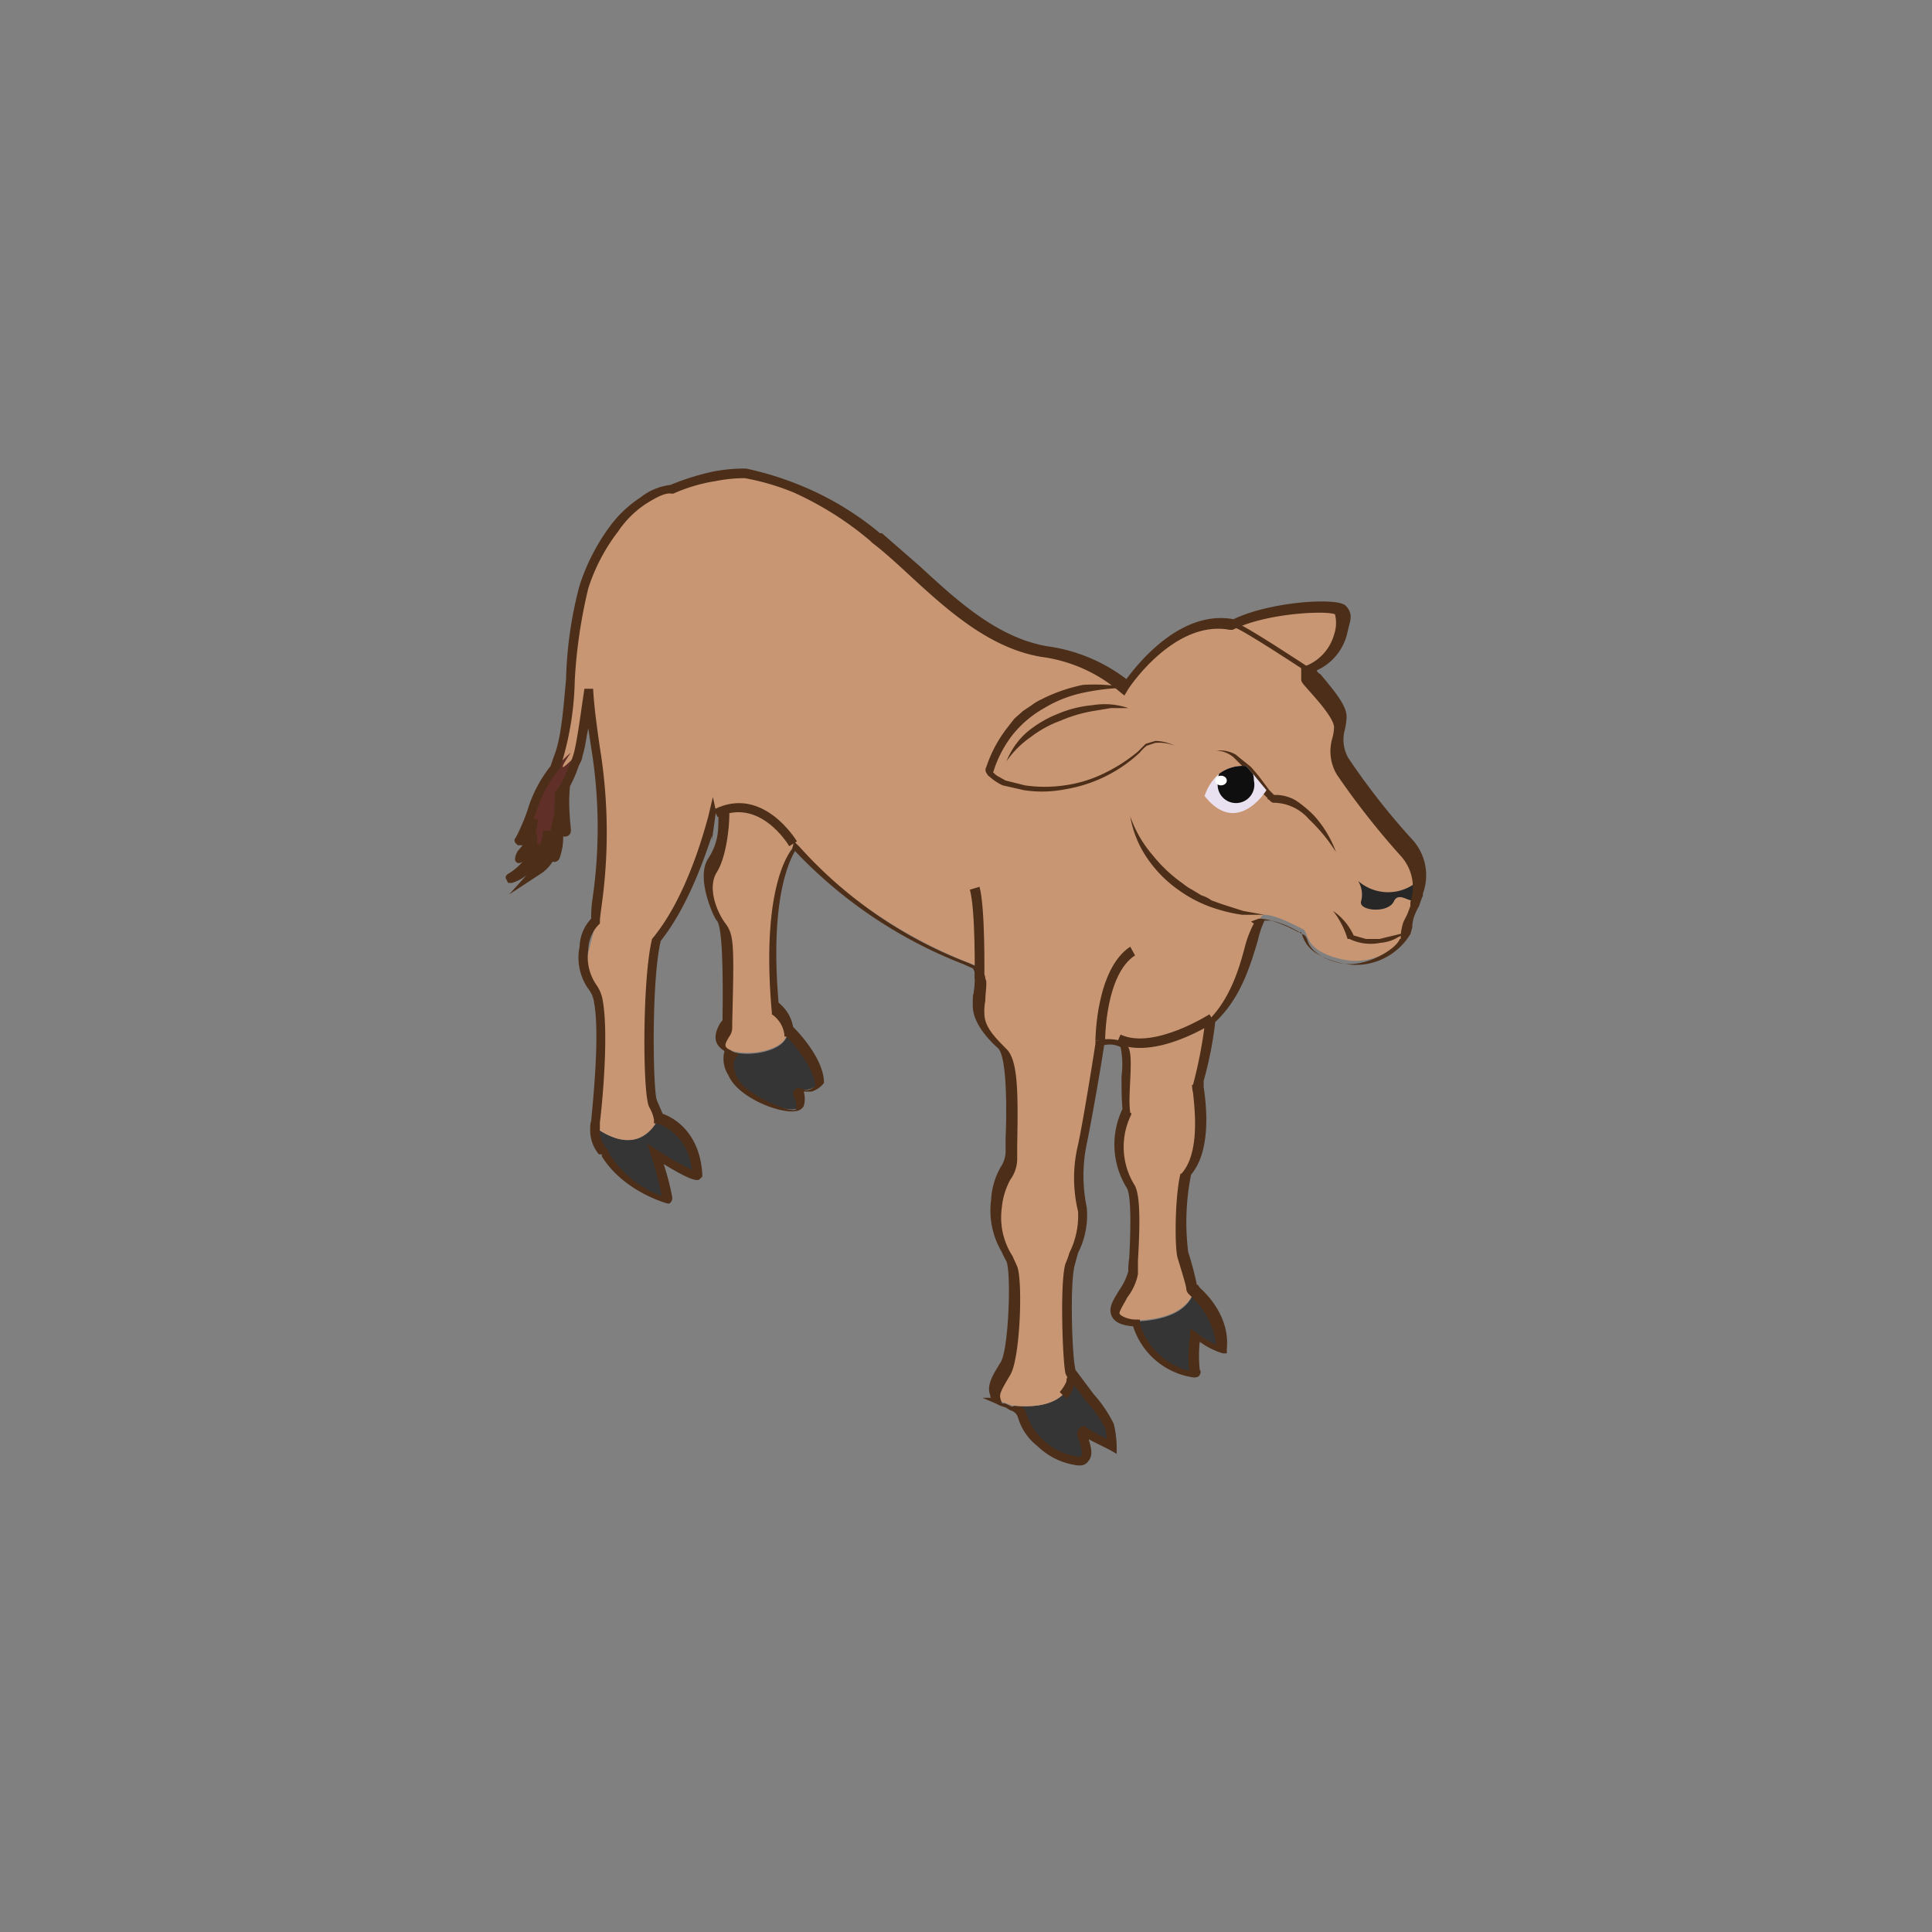 <svg xmlns="http://www.w3.org/2000/svg" viewBox="0 0 200 200"><rect x="0" y="0" width="200" height="200" fill="#808080" stroke="none"/><defs><style>.cls-1{fill:#c99673;}.cls-2{fill:#353535;}.cls-11,.cls-13,.cls-3,.cls-5,.cls-6{fill:none;stroke-miterlimit:10;}.cls-11,.cls-3{stroke:#a52f00;}.cls-3{stroke-width:0.13px;}.cls-4{fill:#602f28;}.cls-5{stroke:#000;stroke-width:0.09px;}.cls-13,.cls-6{stroke:#4c2e19;}.cls-6{stroke-width:0.5px;}.cls-7{fill:#4c2e19;}.cls-8{fill:#e9e1ef;}.cls-9{fill:#0f0f0f;}.cls-10{fill:#fff;}.cls-11{stroke-width:0.13px;}.cls-12{fill:#272727;}.cls-13{stroke-width:0.33px;}</style></defs><g id="Cow_02"><path class="cls-1" d="M75.2,105.9c0,.6-1.5,1.8,0,2.8h.4c1.7.7,5.2.1,5.8-1.4a1.5,1.5,0,0,0,.2-.9,3.8,3.8,0,0,0-1.4-2.5C79,90.7,82.3,87.4,82.3,87.4A3.6,3.6,0,0,0,80,83.5l-5.1-.2s0,4.3-1.2,6.2,0,4.6.9,5.9S75.2,105.3,75.2,105.9Z"/><path class="cls-2" d="M75.9,111.4c.9,2.2,5.2,3.7,6.5,3.4s-.4-2.4.3-2.1a1.9,1.9,0,0,0,2.1-.6c0-2.5-3-5.5-3.2-5.6a1.5,1.5,0,0,1-.2.9c-.6,1.5-4.1,2.1-5.8,1.4C75.6,108.8,74.9,109.6,75.9,111.4Z"/><path class="cls-3" d="M81.6,106.5h0"/><path class="cls-1" d="M63,60.8c-1.8,2.8-1.9,13.4-3.3,17.6a23.4,23.4,0,0,1-3.8,7.1l.5-1.3s-.3-.3.1-1.2.5-2.3,1.3-4.4c1.6-4.1.9-12.4,2.7-17.8a17.2,17.2,0,0,1,3.1-6.1,10.7,10.7,0,0,1,3-2.8c4.9-3.4,5.5,1.3,1.9,3.2-2,1.1-3.4,2.5-5.5,5.7"/><path class="cls-4" d="M59.1,77.9c-3.8,3.3-3.6,5.9-5.3,9-.2.4.9-.3,1.4-1.9-.3,2.6-1.2,3.4-1.2,3.4s.2.2,1-.6a3.8,3.8,0,0,1-.5,1.1c.6-.5.9-.8,1-1.2A5.2,5.2,0,0,1,53,90.8c-1,.5,3.6-.9,3.6-4.5a5,5,0,0,1-.9,3.8,3.3,3.3,0,0,0,1.5-2.5,3.3,3.3,0,0,1,0,1c0,.2.2.2.2.1.8-1.9.1-4,.6-6.5,0,1.3.2,2.6.3,3.8a.1.1,0,1,0,.3,0c-.1-2.2-.7-5.3,1-7.2,0,0-.4,1.2-.4.8s.8-1.4.7-1.5-1.3,1.2-1.6,1.3.8-1.5.8-1.5"/><path class="cls-2" d="M117.6,136.8c1.6,4.9,6.5,5.5,6.2,5.2s0-4,0-4,2.1,1.5,2.8,1.5c.2-3.2-2.2-5.5-2.9-6.2C123.5,134.4,122.6,136.6,117.6,136.8Z"/><path class="cls-1" d="M115.4,135.8c.3.9,1.9.9,2.2.9h0c5-.2,5.9-2.4,6.1-3.5l-.2-.3a19.2,19.2,0,0,0-1-3.4,24.5,24.5,0,0,1,.4-8.3c2.4-2.8,1.2-8.7,1.2-9.6s1.2-6.2,1.2-6.2-5.7,2.7-9.1,2.3l.2.2c.6.6,0,4.6.3,6.8a8,8,0,0,0,.3,7.7c.9,1.2.3,7.7.3,9S115.1,134.9,115.4,135.8Z"/><path class="cls-2" d="M61.6,116.7a4.4,4.4,0,0,0,1,2.7c2.4,4,6.5,5.3,6.5,4.6a46.3,46.3,0,0,0-1.3-4.6s4.3,2.8,4.3,2.2c-.2-4.4-3.2-5.7-3.9-5.9C67.6,117,65.7,119.6,61.6,116.7Z"/><path class="cls-2" d="M104.8,145.5a2,2,0,0,1,1.1,1.1,6.2,6.2,0,0,0,1.8,2.8c1.2,1.2,4,2.5,4.6,1.5s-.9-3.4,0-2.7l2.8,1.5a10.8,10.8,0,0,0-.3-2.2c-.3-1.1-3.1-4-3.8-5.4C111,142.9,110.6,146.1,104.8,145.5Z"/><path class="cls-1" d="M61.9,103.6c.7,3.3,0,10.4-.3,12.4v.7c4.1,2.9,6,.3,6.6-1h-.1a5.7,5.7,0,0,0-.6-1.6c-.6-1.2-.6-12.9.3-17,4-4.9,5.9-12.9,5.9-12.9a6.2,6.2,0,0,1,7.1,1.5,48.6,48.6,0,0,0,20.1,14.2,1,1,0,0,1,.4.7c.3,1-.1,2.5-.1,3.6s1.2,2.8,2.5,4.1.9,8.6.9,10.8-1.2,1.8-1.5,5.2.9,4.7,1.5,6.2.3,9.3-.6,10.9-1.9,3-.3,3.7l1.1.4c5.8.6,6.2-2.6,6.2-3.4h0c-.1-.2-.2-.3-.2-.4s-.6-9.3,0-11.2,1.5-3.7,1.2-5.5a17.2,17.2,0,0,1,0-6.8c.7-2.8,1.9-10.5,1.9-10.5a4.6,4.6,0,0,1,2.3.1c3.4.4,8.2-1.9,9.1-2.3,4.4-4,4.4-10.8,5.6-10.8s3.4,1.2,4,1.5,0,2.2,4,3.1,6.8-2.2,6.8-3.1a4.7,4.7,0,0,1,.4-1.6,7.7,7.7,0,0,1,.6-1.5,1.4,1.4,0,0,1,.2-.6,5.3,5.3,0,0,0-1.2-5.3,94.1,94.1,0,0,1-6.5-8.3c-1.2-1.9-.3-3.1-.3-4.6s-3.4-4.7-3.4-5c3.7-1.2,4.1-5.6,3.4-6.2s-7.4-.3-11.1,1.6c-6.2-1.3-11.1,6.5-11.1,6.5a16.1,16.1,0,0,0-8.4-3.7c-7.2-1.2-12.8-8.3-17.3-11.8a32.2,32.2,0,0,0-8.6-5.2A32.4,32.4,0,0,0,77.1,49l-3.1.3a18.5,18.5,0,0,0-8.3,3.6c-6.3,5-5.1,17.9-4.1,24.4,1.6,9.9,0,16.1,0,18s-1.8,4.9-.3,6.8A2.6,2.6,0,0,1,61.9,103.6Z"/><path class="cls-5" d="M77,48.7h0"/><path class="cls-6" d="M135.5,69.4s-7.1-4.7-7.7-4.7"/><path class="cls-7" d="M116.7,71.2a23,23,0,0,0-4.5.5,12.9,12.9,0,0,0-4.1,1.6,11.2,11.2,0,0,0-3.3,2.8,12,12,0,0,0-2,3.9h.1c0,.1.2.2.3.3l.9.5,2,.5a14.1,14.1,0,0,0,4.1,0,13.3,13.3,0,0,0,4-1.2,16.9,16.9,0,0,0,3.6-2.3h0l.8-.8,1-.3a4.6,4.6,0,0,1,2,.5,4.4,4.4,0,0,0-2-.3l-.9.3a4.6,4.6,0,0,0-.7.7h0a14.8,14.8,0,0,1-7.7,3.8,12.4,12.4,0,0,1-4.3.1l-2.2-.5a5.3,5.3,0,0,1-1-.6l-.5-.4-.2-.3a.6.6,0,0,1,0-.6h0a13.6,13.6,0,0,1,2.2-4.1l.7-.9.9-.8.9-.6a5.3,5.3,0,0,1,1-.6,16.9,16.9,0,0,1,4.3-1.5A17.7,17.7,0,0,1,116.7,71.2Z"/><path class="cls-7" d="M117,84.5a12.3,12.3,0,0,0,2.3,4,15.2,15.2,0,0,0,3.2,3,4.7,4.7,0,0,0,.9.6l1,.6a3.1,3.1,0,0,1,1,.5l1.1.4,2.2.7,2.2.4h-2.3a15.5,15.5,0,0,1-2.3-.5,13.5,13.5,0,0,1-4.2-2,12.9,12.9,0,0,1-3.3-3.3A10.9,10.9,0,0,1,117,84.5Z"/><path class="cls-7" d="M138.3,88.2a18.1,18.1,0,0,0-2.8-3.4,4.9,4.9,0,0,0-3.6-1.7h-.1a.7.7,0,0,1-.4-.3.2.2,0,0,1-.2-.2l-.4-.4a3.5,3.5,0,0,1-.5-.8l-1.2-1.6-1.4-1.4a2.9,2.9,0,0,0-1.8-.7,3.4,3.4,0,0,1,2,.4l1.6,1.3a18.3,18.3,0,0,1,1.3,1.6l.6.8.3.3.2.2h-.1a4.1,4.1,0,0,1,2.4.6,11.9,11.9,0,0,1,1.8,1.5A11.4,11.4,0,0,1,138.3,88.2Z"/><path class="cls-8" d="M124.7,82.4c3.4,4.3,6.4-.6,6.4-.6l-1.4-1.7-.7-.8a4.1,4.1,0,0,0-2.8.8A5.2,5.2,0,0,0,124.7,82.4Z"/><path class="cls-9" d="M126.1,80.8a1.9,1.9,0,1,0,3.7,0,2,2,0,0,0-.1-.7l-.7-.8a4.1,4.1,0,0,0-2.8.8A1.7,1.7,0,0,0,126.1,80.8Z"/><ellipse class="cls-10" cx="126.4" cy="80.8" rx="0.6" ry="0.5"/><path class="cls-7" d="M116.8,73.3H115l-1.8.3a14.6,14.6,0,0,0-3.4,1,11.7,11.7,0,0,0-3.1,1.7,9.9,9.9,0,0,0-2.5,2.5,7.8,7.8,0,0,1,2.1-3,11.8,11.8,0,0,1,3.2-1.9,11.9,11.9,0,0,1,3.6-.9A7.6,7.6,0,0,1,116.8,73.3Z"/><path class="cls-11" d="M116.1,107.8h.1"/><path class="cls-11" d="M125.3,105.5h.2"/><path class="cls-1" d="M73.6,84.4s1.9-9.8-2.7-14.7"/><path class="cls-7" d="M145.7,96.5l-1.3.7a4.2,4.2,0,0,1-1.5.4,5,5,0,0,1-3.2-.4h-.2a8.9,8.9,0,0,0-1.5-2.9,6.2,6.2,0,0,1,2.2,2.7l-.2-.2,1.4.4h1.4Z"/><path class="cls-7" d="M114.4,107.7h-1c0-.3.1-7.4,3.6-9.7l.5.9C114.4,100.9,114.4,107.7,114.4,107.7Z"/><path class="cls-7" d="M125.2,105l.5.8c-.2.2-6.2,4-10.1,2.2l.4-.9C119.4,108.7,125.2,105,125.2,105Z"/><path class="cls-7" d="M101.9,101.3h-1s.1-7.1-.5-9.2l1-.3C102,94,101.9,101,101.9,101.3Z"/><path class="cls-12" d="M147.1,90.9a4.7,4.7,0,0,1-6.5.3,2.7,2.7,0,0,1,.3,2.1c-.3,1,2.8,1.3,3.4,0s2.2.9,2.5-.6"/><path class="cls-7" d="M111.6,151.7a7.2,7.2,0,0,1-4.2-2,5.8,5.8,0,0,1-2-2.9,1.1,1.1,0,0,0-.8-.8h0l-.5-.3-.6-.2-.4-.2-1.4-.6h.9a.4.4,0,0,1-.1-.3c-.4-1,.3-2.1,1.1-3.4s1.1-9,.6-10.4a9.3,9.3,0,0,1-.5-1,8.4,8.4,0,0,1-1.1-5.4,7.6,7.6,0,0,1,1-3.4,3,3,0,0,0,.5-1.8v-1.2c.1-2.3.2-8.4-.8-9.3s-2.6-2.6-2.6-4.4.1-.9.1-1.4a8.1,8.1,0,0,0,.1-1.5v-.5c-.1-.4-.2-.5-.3-.5l-.9-.4A47.8,47.8,0,0,1,82.3,88.1c-.7,1.2-2.6,5.3-1.7,15.7a4.1,4.1,0,0,1,1.5,2.5c.7.7,3.2,3.4,3.2,5.8h0a2.5,2.5,0,0,1-1.3.9h-.8a2.6,2.6,0,0,1,0,1.5,1,1,0,0,1-.7.5c-1.5.4-6.1-1.3-7.1-3.7a3.1,3.1,0,0,1-.4-2.5c-1.5-.9-.8-2.2-.5-2.8l.3-.4v-.5c.1-7.9-.3-9.5-.6-9.8s-2.2-4.4-.9-6.4,1-3.5,1.1-4.8h-.3L73.7,87v-.5c-.9,2.7-2.6,7.5-5.3,10.9-1,4.2-.8,15.6-.4,16.5l.6,1.4c.9.3,3.8,1.7,4.1,6.2v.3l-.3.3c-.2.1-.6.3-3.7-1.6a25.6,25.6,0,0,1,.9,3.5c0,.3-.2.6-.4.6s-4.7-1.3-6.9-4.9v-.2H62a3.9,3.9,0,0,1-.9-2.7,2.5,2.5,0,0,1,.1-.8c.2-2.1.9-9,.3-12.2a2.8,2.8,0,0,0-.5-1.3A5.6,5.6,0,0,1,60,98a4.4,4.4,0,0,1,1.2-2.9,12.8,12.8,0,0,1,.1-1.8,51.3,51.3,0,0,0-.1-15.9l-.3-2c-.2.9-.3,1.8-.5,2.5s-.1.6-.3,1-.2.4-.3.7a14.2,14.2,0,0,1-.8,1.8,18.2,18.2,0,0,0,0,3.3c0,.4.1.9.1,1.3a.6.6,0,0,1-.6.6h-.2a6.2,6.2,0,0,1-.4,2.3.6.6,0,0,1-.7.3,4,4,0,0,1-1.3,1.3l-3.2,2.1,1.8-2a4.4,4.4,0,0,1-1.5.8h-.4l-.2-.4c-.1-.1-.1-.4.3-.6h0a5.8,5.8,0,0,0,1.4-1.2h0c-.3.2-.5.2-.7,0s0-.8.2-1.1l.5-.6h-.5l-.2-.2a.4.4,0,0,1,0-.6,21.4,21.4,0,0,0,1.2-2.8A13.6,13.6,0,0,1,57,79.3l.3-.9c.8-1.9,1-4.9,1.3-8.1A41.2,41.2,0,0,1,60,60.6a21.3,21.3,0,0,1,3.2-6.2,12.2,12.2,0,0,1,3.1-2.9,6.1,6.1,0,0,1,3.1-1.3,25.9,25.9,0,0,1,4.5-1.4,17.3,17.3,0,0,1,3.2-.3h.1a32.4,32.4,0,0,1,5.3,1.6,31.3,31.3,0,0,1,8.6,5.1h.2l3.9,3.4c3.8,3.5,8,7.4,13.2,8.3a17.3,17.3,0,0,1,8.2,3.4c1.2-1.6,5.6-7.2,11.1-6.2,3.7-1.8,10.7-2.3,11.6-1.4s.4,1.7.2,2.7a5.6,5.6,0,0,1-3.2,4,.8.8,0,0,0,.4.4c1.4,1.7,2.7,3.2,2.7,4.4a6.8,6.8,0,0,1-.2,1.4,3.8,3.8,0,0,0,.4,2.9,71.8,71.8,0,0,0,6.5,8.3,5.5,5.5,0,0,1,1.2,5.7v.2l-.2.5-.2.6a5.9,5.9,0,0,0-.4.8,3.5,3.5,0,0,0-.3,1.4l-.2.7a6.6,6.6,0,0,1-7.2,3c-3.2-.8-3.7-2.1-4-2.9s-.1-.2-.1-.3h-.3a14.7,14.7,0,0,0-2.8-1.2h-.7a10.1,10.1,0,0,0-.7,2.1c-.7,2.3-1.7,5.9-4.4,8.4a38.5,38.5,0,0,1-1.2,6.1v.6c.3,2,.8,6.6-1.3,9.1a25,25,0,0,0-.3,8,33.7,33.7,0,0,1,.9,3.4h.1l.2.3c1,.9,3.1,3.2,2.8,6.3v.5h-.4a7.6,7.6,0,0,1-2.4-1.2,13.1,13.1,0,0,0,0,2.9.4.4,0,0,1,0,.5c-.1.3-.5.3-.6.3a7.7,7.7,0,0,1-6.3-5.3c-1.3-.1-2.1-.5-2.3-1.3s.3-1.5.9-2.5a6.2,6.2,0,0,0,.9-1.9,8.2,8.2,0,0,1,.1-1.4c.1-2,.3-6.5-.3-7.3a8.5,8.5,0,0,1-.4-8.1c-.1-1-.1-2.2-.1-3.4a8.9,8.9,0,0,0-.1-3,2.4,2.4,0,0,0-1.7-.2c-.3,2.1-1.3,7.8-1.8,10.2a16.2,16.2,0,0,0,0,6.6,8.6,8.6,0,0,1-.9,4.7l-.3,1.1c-.6,1.8-.3,9.7,0,10.8a.4.4,0,0,0,.1.3h0l1.8,2.4a13.9,13.9,0,0,1,2.1,3.1,11.3,11.3,0,0,1,.3,2.3v.8l-.7-.4-2.2-1.1c.2.7.5,1.6,0,2.2a1,1,0,0,1-.9.5Zm-5.8-6.1a1.9,1.9,0,0,1,.5.9,6.5,6.5,0,0,0,5.4,4.3h.2c.2-.3,0-1.2-.2-1.7s-.3-1,.1-1.3.5-.2.8.1l2,1.1c-.1-.4-.1-.8-.2-1.2a15.1,15.1,0,0,0-2-2.8l-1.2-1.6a3.2,3.2,0,0,1-.8,1.4l-.7-.7a4.1,4.1,0,0,0,.7-1.1c0-.2,0-.3.1-.4h0l-.2-.4c-.3-1.3-.6-9.5,0-11.4a7.6,7.6,0,0,0,.4-1.1,8.6,8.6,0,0,0,.9-4.3,14.6,14.6,0,0,1,0-6.9c.6-2.8,1.8-10.4,1.8-10.5h0v-.3h.3a4.3,4.3,0,0,1,2.7.2l.2.2c.5.5.5,1.6.4,3.7s-.1,2.5,0,3.4h.1v.2a7.5,7.5,0,0,0,.3,7.2c.7,1,.6,4.5.4,7.9v1.4a5.7,5.7,0,0,1-1.1,2.4c-.3.6-.9,1.5-.8,1.7s.8.6,1.7.6h.4v.4a7.1,7.1,0,0,0,5.1,4.9,15.2,15.2,0,0,1,.1-3.6v-.8l.7.5a8.8,8.8,0,0,0,2,1.2,8.2,8.2,0,0,0-2.6-5l-.2-.2a.9.9,0,0,1-.3-.6c0-.3-.6-2.2-.9-3.2s-.3-6.2.3-8.7h.1c1.9-2.1,1.4-6.5,1.2-8.4a3.2,3.2,0,0,1-.1-.8h.1a47.1,47.1,0,0,0,1.2-6.1h0v-.2c2.6-2.3,3.6-5.8,4.2-8.1a11,11,0,0,1,.9-2.3l-.3-.2.8-.3h.3a10.1,10.1,0,0,1,3.9,1.4l.3.2c.4.1.5.5.6.8s.7,1.6,3.3,2.2,5.9-1.5,6.2-2.5h.1a5.2,5.2,0,0,1,.3-1.8l.4-.8.3-.8v-.4a4.8,4.8,0,0,0-1-4.8,80.7,80.7,0,0,1-6.6-8.4,4.7,4.7,0,0,1-.5-3.7,5,5,0,0,0,.2-1.2c0-.9-1.7-2.8-2.5-3.7s-.9-1-.9-1.3V69h.3a4.9,4.9,0,0,0,3.1-3.3,3.7,3.7,0,0,0,.1-2.1c-.7-.4-7-.2-10.6,1.6h-.3c-5.8-1.1-10.6,6.2-10.6,6.3l-.3.5-.5-.4a15.6,15.6,0,0,0-8.1-3.6c-5.4-.9-9.8-4.9-13.7-8.5-1.3-1.2-2.6-2.4-3.8-3.3l-.2-.2A33.5,33.5,0,0,0,82.2,51a24.6,24.6,0,0,0-5.1-1.5,15.3,15.3,0,0,0-3,.3,17.1,17.1,0,0,0-4.4,1.3h-.2c-.5-.1-1.3.2-2.7,1.1A10.3,10.3,0,0,0,64,55a19.4,19.4,0,0,0-3.1,5.9,52.8,52.8,0,0,0-1.4,9.5,31.5,31.5,0,0,1-1.3,8.4l-.3.9h-.1a13.4,13.4,0,0,0-2.3,4.4l-.3.7h.5c-.1.7-.2,1.3-.3,1.7l.2-.2v1.1h.3a3.2,3.2,0,0,0,.3-1.4H57l.4-1.9a17,17,0,0,1,.1-2.2h.1l.5-.8h0a14.2,14.2,0,0,0,.8-1.8c0-.1.1-.1.1-.2l.2-.5h0l.2-.6c.4-1.6.7-4.1,1.1-6.7h.9c.1,1.9.4,4,.7,6.1a54.4,54.4,0,0,1,.2,16.2c-.1.8-.2,1.4-.2,1.8v.2l-.2.2a3.9,3.9,0,0,0-1,2.5,5.1,5.1,0,0,0,.8,3.6,3.9,3.9,0,0,1,.7,1.7c.6,3.4,0,10.2-.3,12.6v.6a2.8,2.8,0,0,0,.7,2.1.8.8,0,0,1,.2.4,10.5,10.5,0,0,0,5.5,4.5,33.4,33.4,0,0,0-1.1-4.2l-.4-1.2,1.1.7a28.7,28.7,0,0,0,3.5,2,5.5,5.5,0,0,0-3.5-4.8h-.4v-.4h0a3.9,3.9,0,0,0-.5-1.3c-.7-1.4-.7-13.4.3-17.4h0c3.6-4.3,5.4-11.2,5.8-12.6l.5-2.1.3,1.4.8-.2h.6v.6c0,1.3-.3,4.4-1.3,6s0,4.1.9,5.3.9,2.2.7,10.3v.5a1.6,1.6,0,0,1-.3.9c-.5.8-.6,1.1.1,1.4l.3.2.6.2-.4.5h0s-.5.6.3,2.1,4.9,3.4,5.9,3.2a.1.1,0,0,0,.1-.1,1.8,1.8,0,0,0-.1-1c-.2-.4-.3-.7,0-1s.3-.2.7-.1a1,1,0,0,0,.8.1,1.5,1.5,0,0,0,.6-.4c-.1-1.7-2-4.1-3-5.1h-.2v-.2a3,3,0,0,0-1.3-2.1v-.2h0c-1.1-12.2,1.5-16.2,2.1-16.9l.2-.8.6.6a45.2,45.2,0,0,0,17.5,12l1.1.5a1.7,1.7,0,0,1,.6,1c0,.2.1.3.1.4v.3c0,.5-.1,1.1-.1,1.7a5.7,5.7,0,0,0-.1,1.3c0,1.4,1.1,2.5,2.3,3.7s1.2,4.6,1.1,10v1.2a3.7,3.7,0,0,1-.7,2.3,7.5,7.5,0,0,0-.9,3,7.3,7.3,0,0,0,1.1,4.9l.5,1.1c.6,1.6.3,9.5-.7,11.2s-1.2,2-1,2.6.1.3.5.4l.6.3h1.3Z"/><path class="cls-7" d="M81.7,87.6c-.1-.2-3.1-5.1-7.4-3l-.4-.8c5.1-2.6,8.6,3.3,8.6,3.3Z"/><path class="cls-13" d="M107.6,80.6h0Z"/></g></svg>